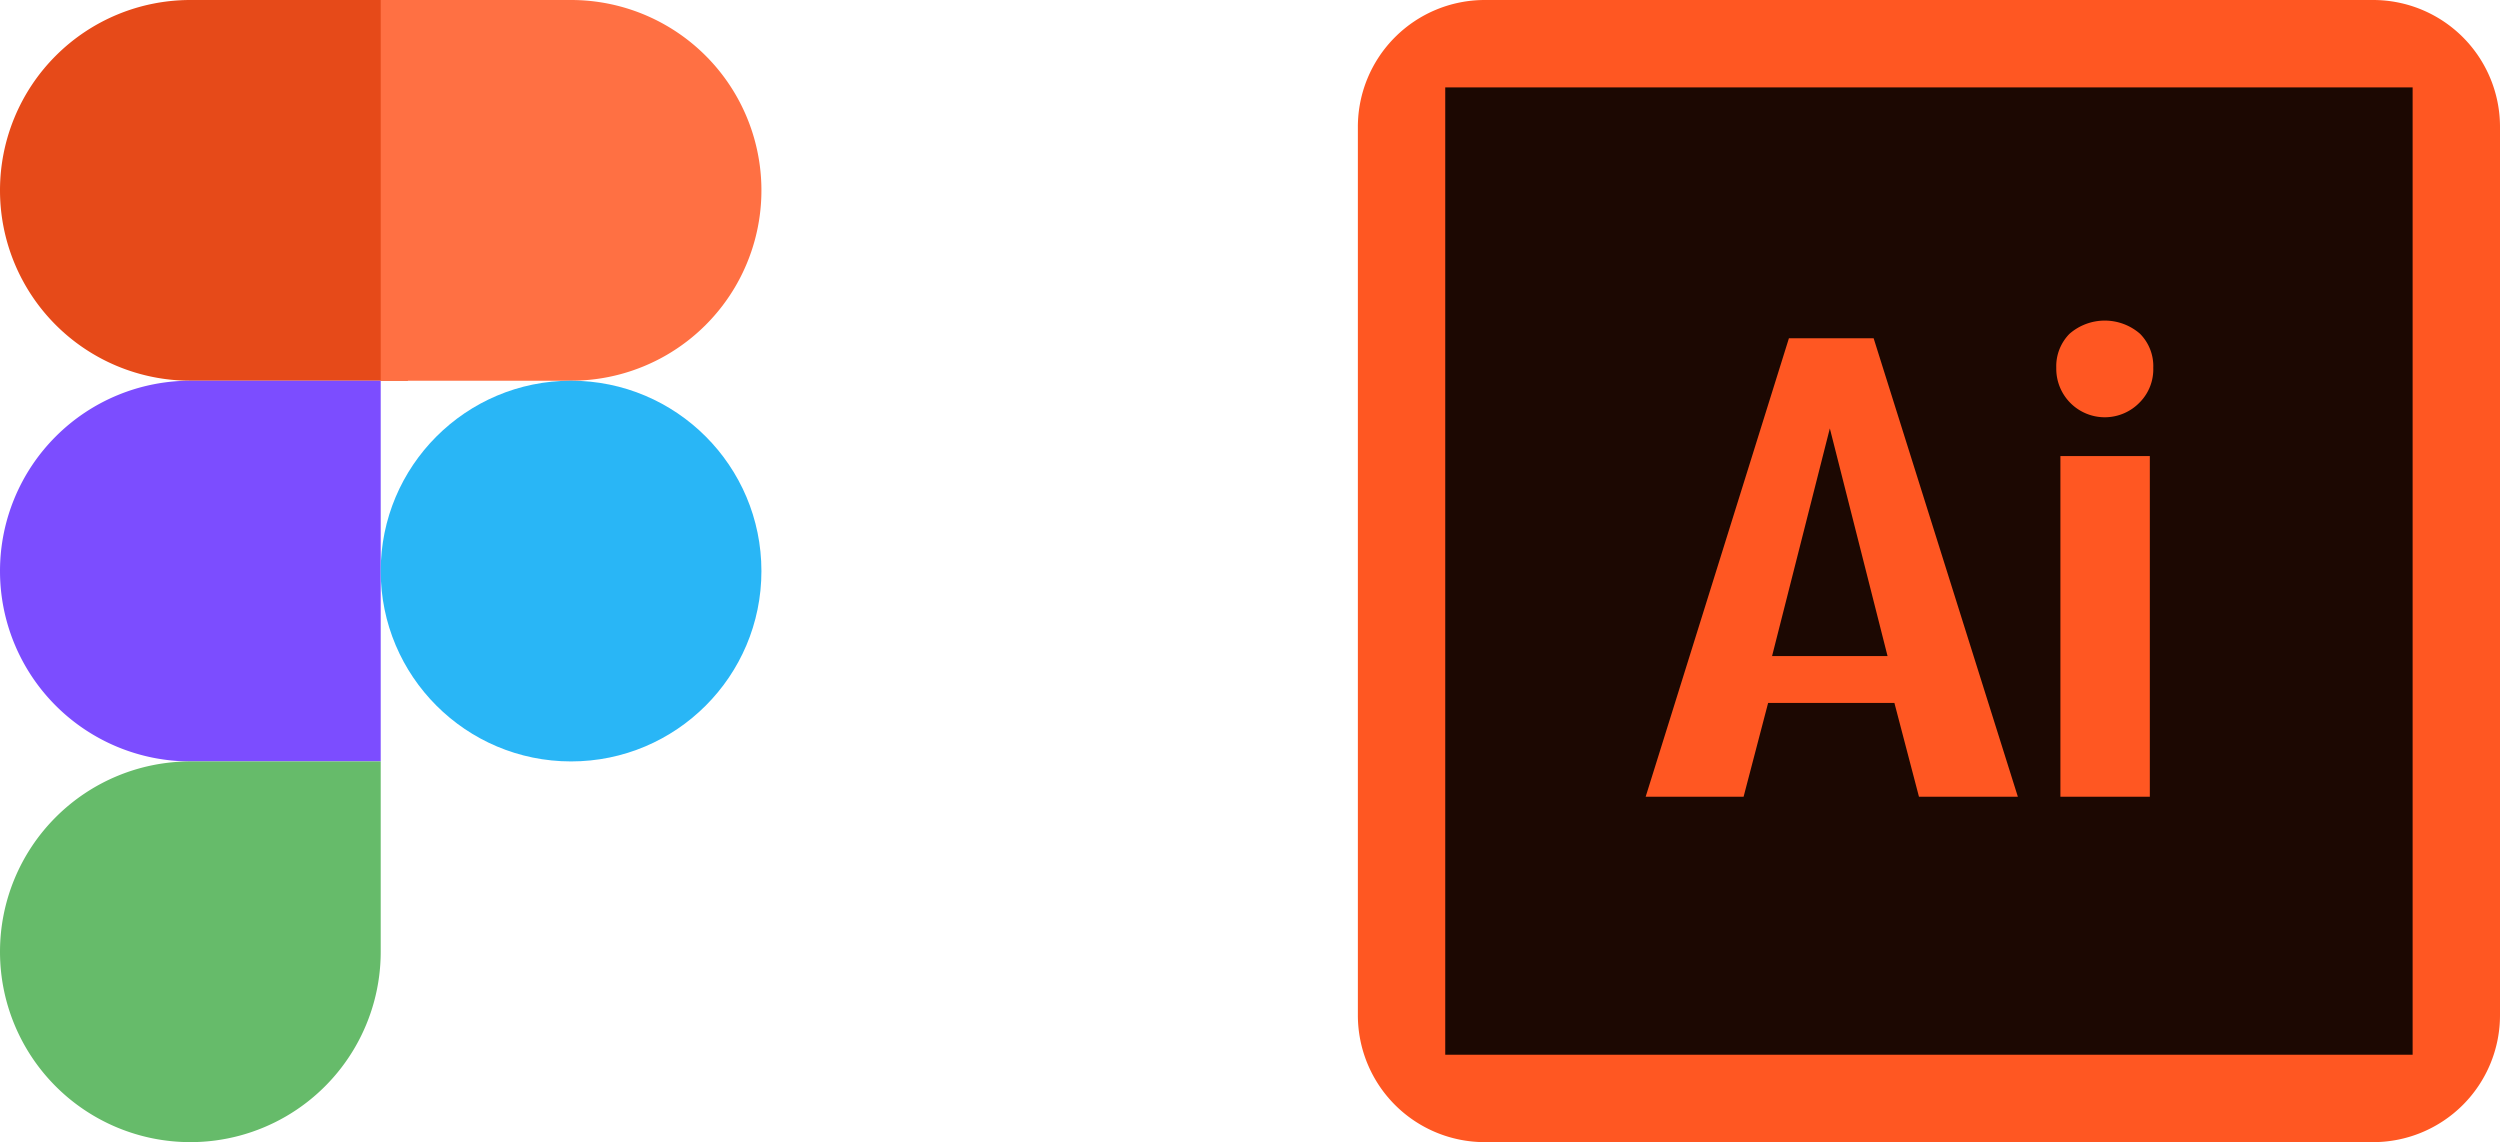 <svg xmlns="http://www.w3.org/2000/svg" width="197" height="90" viewBox="0 0 197 90">
  <g id="Group_3883" data-name="Group 3883" transform="translate(-1513 -1166)">
    <g id="icons8-adobe-illustrator" transform="translate(1614 1160)">
      <path id="Path_1967" data-name="Path 1967" d="M6,16A10,10,0,0,1,16,6H86A10,10,0,0,1,96,16V86A10,10,0,0,1,86,96H16A10,10,0,0,1,6,86Z" fill="#ff5722"/>
      <path id="Path_1968" data-name="Path 1968" d="M9,9V85.23H85.23V9ZM46.33,64.9l-1.936-7.394H34.443L32.509,64.9H24.792l11.29-36.131h6.675L54.123,64.9Zm18.191,0H57.475V38.054h7.046Zm-.757-31.117A3.822,3.822,0,0,1,57.15,31.1a3.635,3.635,0,0,1,1.042-2.681,4.23,4.23,0,0,1,5.56,0A3.621,3.621,0,0,1,64.793,31.1,3.709,3.709,0,0,1,63.764,33.785Z" transform="translate(3.885 3.885)" fill="#1c0802"/>
      <path id="Path_1969" data-name="Path 1969" d="M19.639,38.568h9.1L24.191,20.629Z" transform="translate(19 19.129)" fill="#1c0802"/>
    </g>
    <g id="icons8-figma" transform="translate(1502 1163)">
      <path id="Path_2181" data-name="Path 2181" d="M43.143,33H26A15,15,0,0,1,11,18h0A15,15,0,0,1,26,3H43.143Z" transform="translate(0 0)" fill="#e64a19"/>
      <path id="Path_2182" data-name="Path 2182" d="M41,47H26A15,15,0,0,1,11,32h0A15,15,0,0,1,26,17H41Z" transform="translate(0 16)" fill="#7c4dff"/>
      <path id="Path_2183" data-name="Path 2183" d="M26,61h0A15,15,0,0,1,11,46h0A15,15,0,0,1,26,31H41V46A15,15,0,0,1,26,61Z" transform="translate(0 32)" fill="#66bb6a"/>
      <path id="Path_2184" data-name="Path 2184" d="M40,33H25V3H40A15,15,0,0,1,55,18h0A15,15,0,0,1,40,33Z" transform="translate(16 0)" fill="#ff7043"/>
      <circle id="Ellipse_163" data-name="Ellipse 163" cx="15" cy="15" r="15" transform="translate(41 33)" fill="#29b6f6"/>
    </g>
  </g>
</svg>
